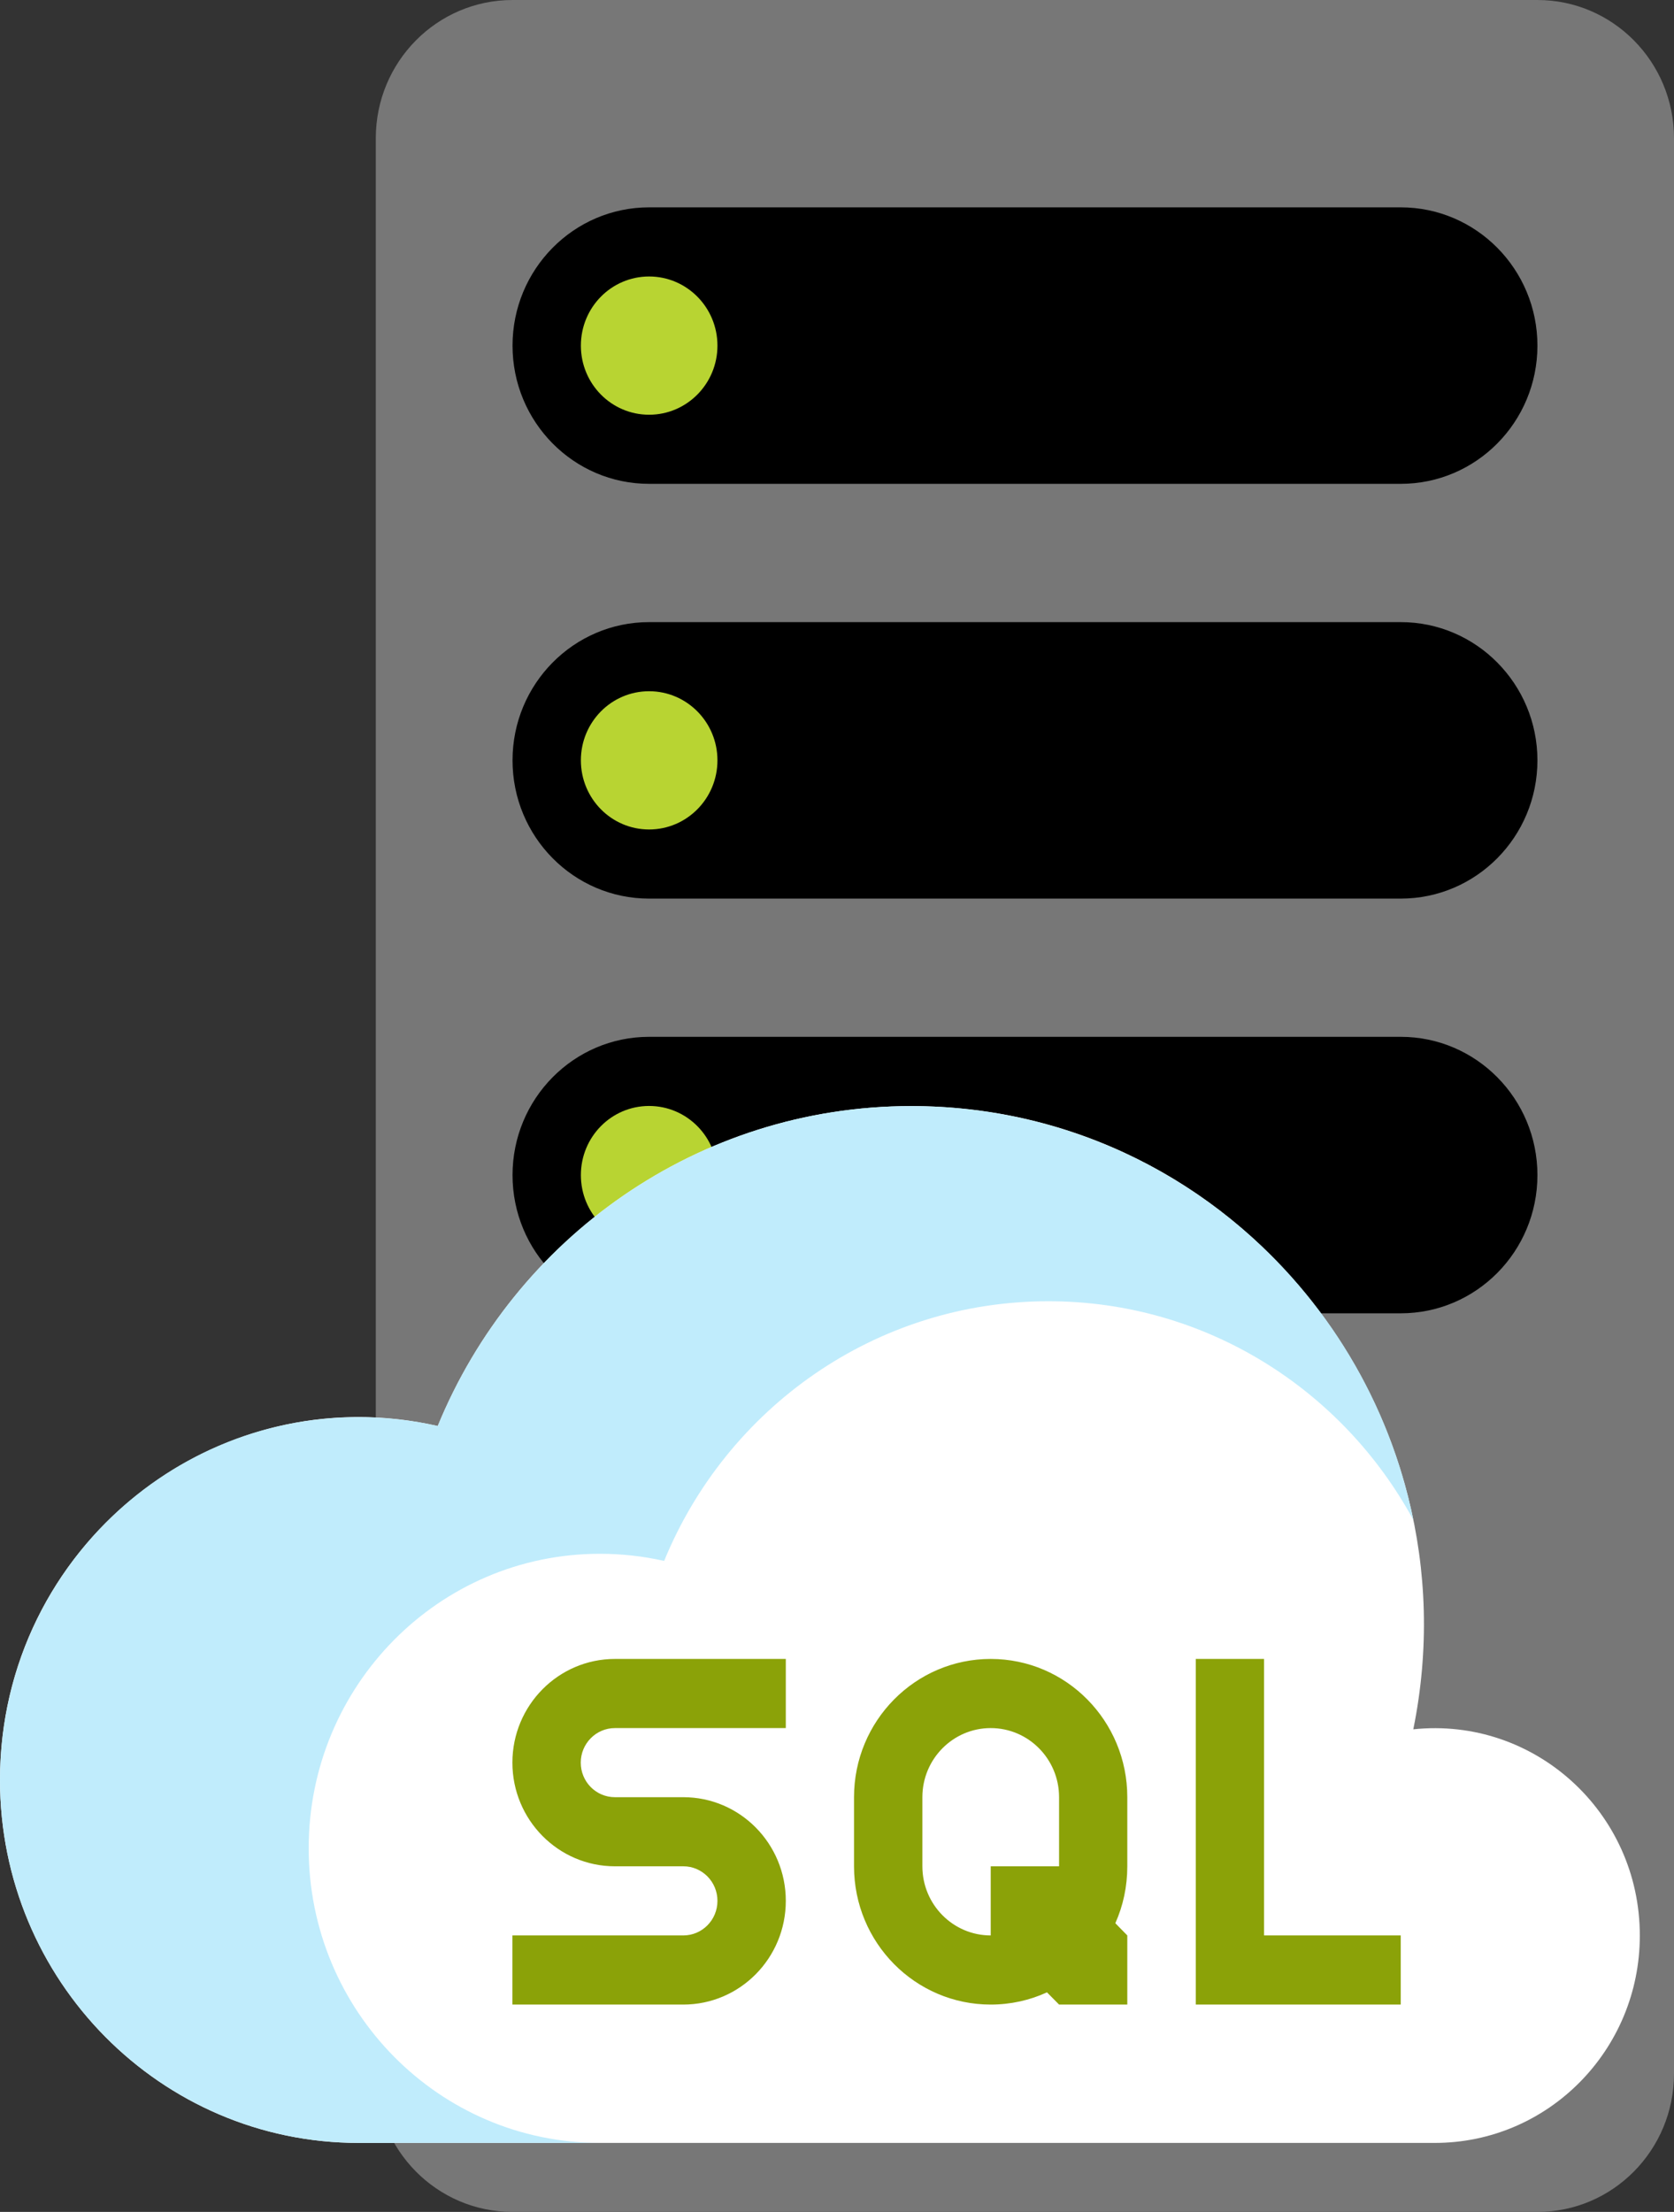 <?xml version="1.0" encoding="UTF-8"?>
<svg xmlns="http://www.w3.org/2000/svg" xmlns:xlink="http://www.w3.org/1999/xlink" width="53pt" height="70pt" viewBox="0 0 53 70" version="1.1">
<rect x="0" y="0" width="53" height="70" fill="#333333" stroke="none"/>
<g id="surface1">
<path style=" stroke:none;fill-rule:nonzero;fill:rgb(46.667%,46.667%,46.667%);fill-opacity:1;" d="M 16.227 0 L 48.676 0 C 51.062 0 53 1.957 53 4.375 L 53 65.625 C 53 68.043 51.062 70 48.676 70 L 16.227 70 C 13.836 70 11.898 68.043 11.898 65.625 L 11.898 4.375 C 11.898 1.957 13.836 0 16.227 0 Z M 16.227 0 "/>
<path style=" stroke:none;fill-rule:nonzero;fill:rgb(0%,0%,0%);fill-opacity:1;" d="M 20.551 6.562 C 18.164 6.562 16.227 8.523 16.227 10.938 C 16.227 13.355 18.164 15.312 20.551 15.312 L 44.348 15.312 C 46.738 15.312 48.676 13.355 48.676 10.938 C 48.676 8.523 46.738 6.562 44.348 6.562 Z M 20.551 6.562 "/>
<path style=" stroke:none;fill-rule:nonzero;fill:rgb(72.157%,83.137%,19.608%);fill-opacity:1;" d="M 22.715 10.938 C 22.715 12.145 21.746 13.125 20.551 13.125 C 19.355 13.125 18.391 12.145 18.391 10.938 C 18.391 9.73 19.355 8.75 20.551 8.75 C 21.746 8.75 22.715 9.73 22.715 10.938 Z M 22.715 10.938 "/>
<path style=" stroke:none;fill-rule:nonzero;fill:rgb(0%,0%,0%);fill-opacity:1;" d="M 20.551 19.688 C 18.164 19.688 16.227 21.648 16.227 24.062 C 16.227 26.48 18.164 28.438 20.551 28.438 L 44.348 28.438 C 46.738 28.438 48.676 26.48 48.676 24.062 C 48.676 21.648 46.738 19.688 44.348 19.688 Z M 20.551 19.688 "/>
<path style=" stroke:none;fill-rule:nonzero;fill:rgb(72.157%,83.137%,19.608%);fill-opacity:1;" d="M 22.715 24.062 C 22.715 25.27 21.746 26.25 20.551 26.25 C 19.355 26.25 18.391 25.27 18.391 24.062 C 18.391 22.855 19.355 21.875 20.551 21.875 C 21.746 21.875 22.715 22.855 22.715 24.062 Z M 22.715 24.062 "/>
<path style=" stroke:none;fill-rule:nonzero;fill:rgb(0%,0%,0%);fill-opacity:1;" d="M 20.551 32.812 C 18.164 32.812 16.227 34.773 16.227 37.188 C 16.227 39.605 18.164 41.562 20.551 41.562 L 44.348 41.562 C 46.738 41.562 48.676 39.605 48.676 37.188 C 48.676 34.773 46.738 32.812 44.348 32.812 Z M 20.551 32.812 "/>
<path style=" stroke:none;fill-rule:nonzero;fill:rgb(72.157%,83.137%,19.608%);fill-opacity:1;" d="M 22.715 37.188 C 22.715 38.398 21.746 39.375 20.551 39.375 C 19.355 39.375 18.391 38.398 18.391 37.188 C 18.391 35.98 19.355 35 20.551 35 C 21.746 35 22.715 35.98 22.715 37.188 Z M 22.715 37.188 "/>
<path style=" stroke:none;fill-rule:nonzero;fill:rgb(100%,100%,100%);fill-opacity:1;" d="M 45.43 67.816 C 49.012 67.816 51.918 64.879 51.918 61.254 C 51.918 57.344 48.574 54.324 44.746 54.727 C 46.805 44.605 39.176 35.004 28.852 35.004 C 22.094 35.004 16.297 39.184 13.859 45.129 C 6.805 43.52 0 48.93 0 56.332 C 0 62.672 5.086 67.816 11.355 67.816 Z M 45.43 67.816 "/>
<path style=" stroke:none;fill-rule:nonzero;fill:rgb(75.294%,92.549%,98.824%);fill-opacity:1;" d="M 44.746 48.098 C 43.23 40.625 36.691 35.004 28.852 35.004 C 22.094 35.004 16.297 39.184 13.859 45.129 C 13.055 44.945 12.219 44.848 11.355 44.848 C 5.086 44.848 0 49.988 0 56.332 C 0 62.672 5.086 67.816 11.355 67.816 L 18.992 67.816 C 13.902 67.816 9.773 63.641 9.773 58.492 C 9.773 53.344 13.902 49.172 18.992 49.172 C 19.691 49.172 20.371 49.25 21.027 49.398 C 23.004 44.574 27.707 41.18 33.195 41.18 C 38.172 41.18 42.508 43.977 44.746 48.098 Z M 44.746 48.098 "/>
<path style=" stroke:none;fill-rule:nonzero;fill:rgb(54.51%,63.529%,3.137%);fill-opacity:1;" d="M 31.367 63.438 C 32 63.438 32.605 63.301 33.148 63.051 L 33.531 63.438 L 35.691 63.438 L 35.691 61.25 L 35.312 60.863 C 35.559 60.312 35.691 59.703 35.691 59.062 L 35.691 56.875 C 35.691 54.461 33.758 52.5 31.367 52.5 C 28.977 52.5 27.039 54.461 27.039 56.875 L 27.039 59.062 C 27.039 61.48 28.977 63.438 31.367 63.438 Z M 19.469 52.5 C 17.68 52.5 16.223 53.969 16.223 55.781 C 16.223 57.594 17.68 59.062 19.469 59.062 L 21.633 59.062 C 22.23 59.062 22.715 59.551 22.715 60.156 C 22.715 60.762 22.23 61.25 21.633 61.25 L 16.223 61.25 L 16.223 63.438 L 21.633 63.438 C 23.426 63.438 24.879 61.969 24.879 60.156 C 24.879 58.344 23.426 56.875 21.633 56.875 L 19.469 56.875 C 18.871 56.875 18.387 56.387 18.387 55.781 C 18.387 55.18 18.871 54.688 19.469 54.688 L 24.879 54.688 L 24.879 52.5 Z M 37.859 52.5 L 40.02 52.5 L 40.02 61.25 L 44.348 61.25 L 44.348 63.438 L 37.859 63.438 Z M 33.531 59.062 L 31.367 59.062 L 31.367 61.25 C 30.172 61.25 29.203 60.27 29.203 59.062 L 29.203 56.875 C 29.203 55.668 30.172 54.688 31.367 54.688 C 32.562 54.688 33.531 55.668 33.531 56.875 Z M 33.531 59.062 "/>
</g>
</svg>
